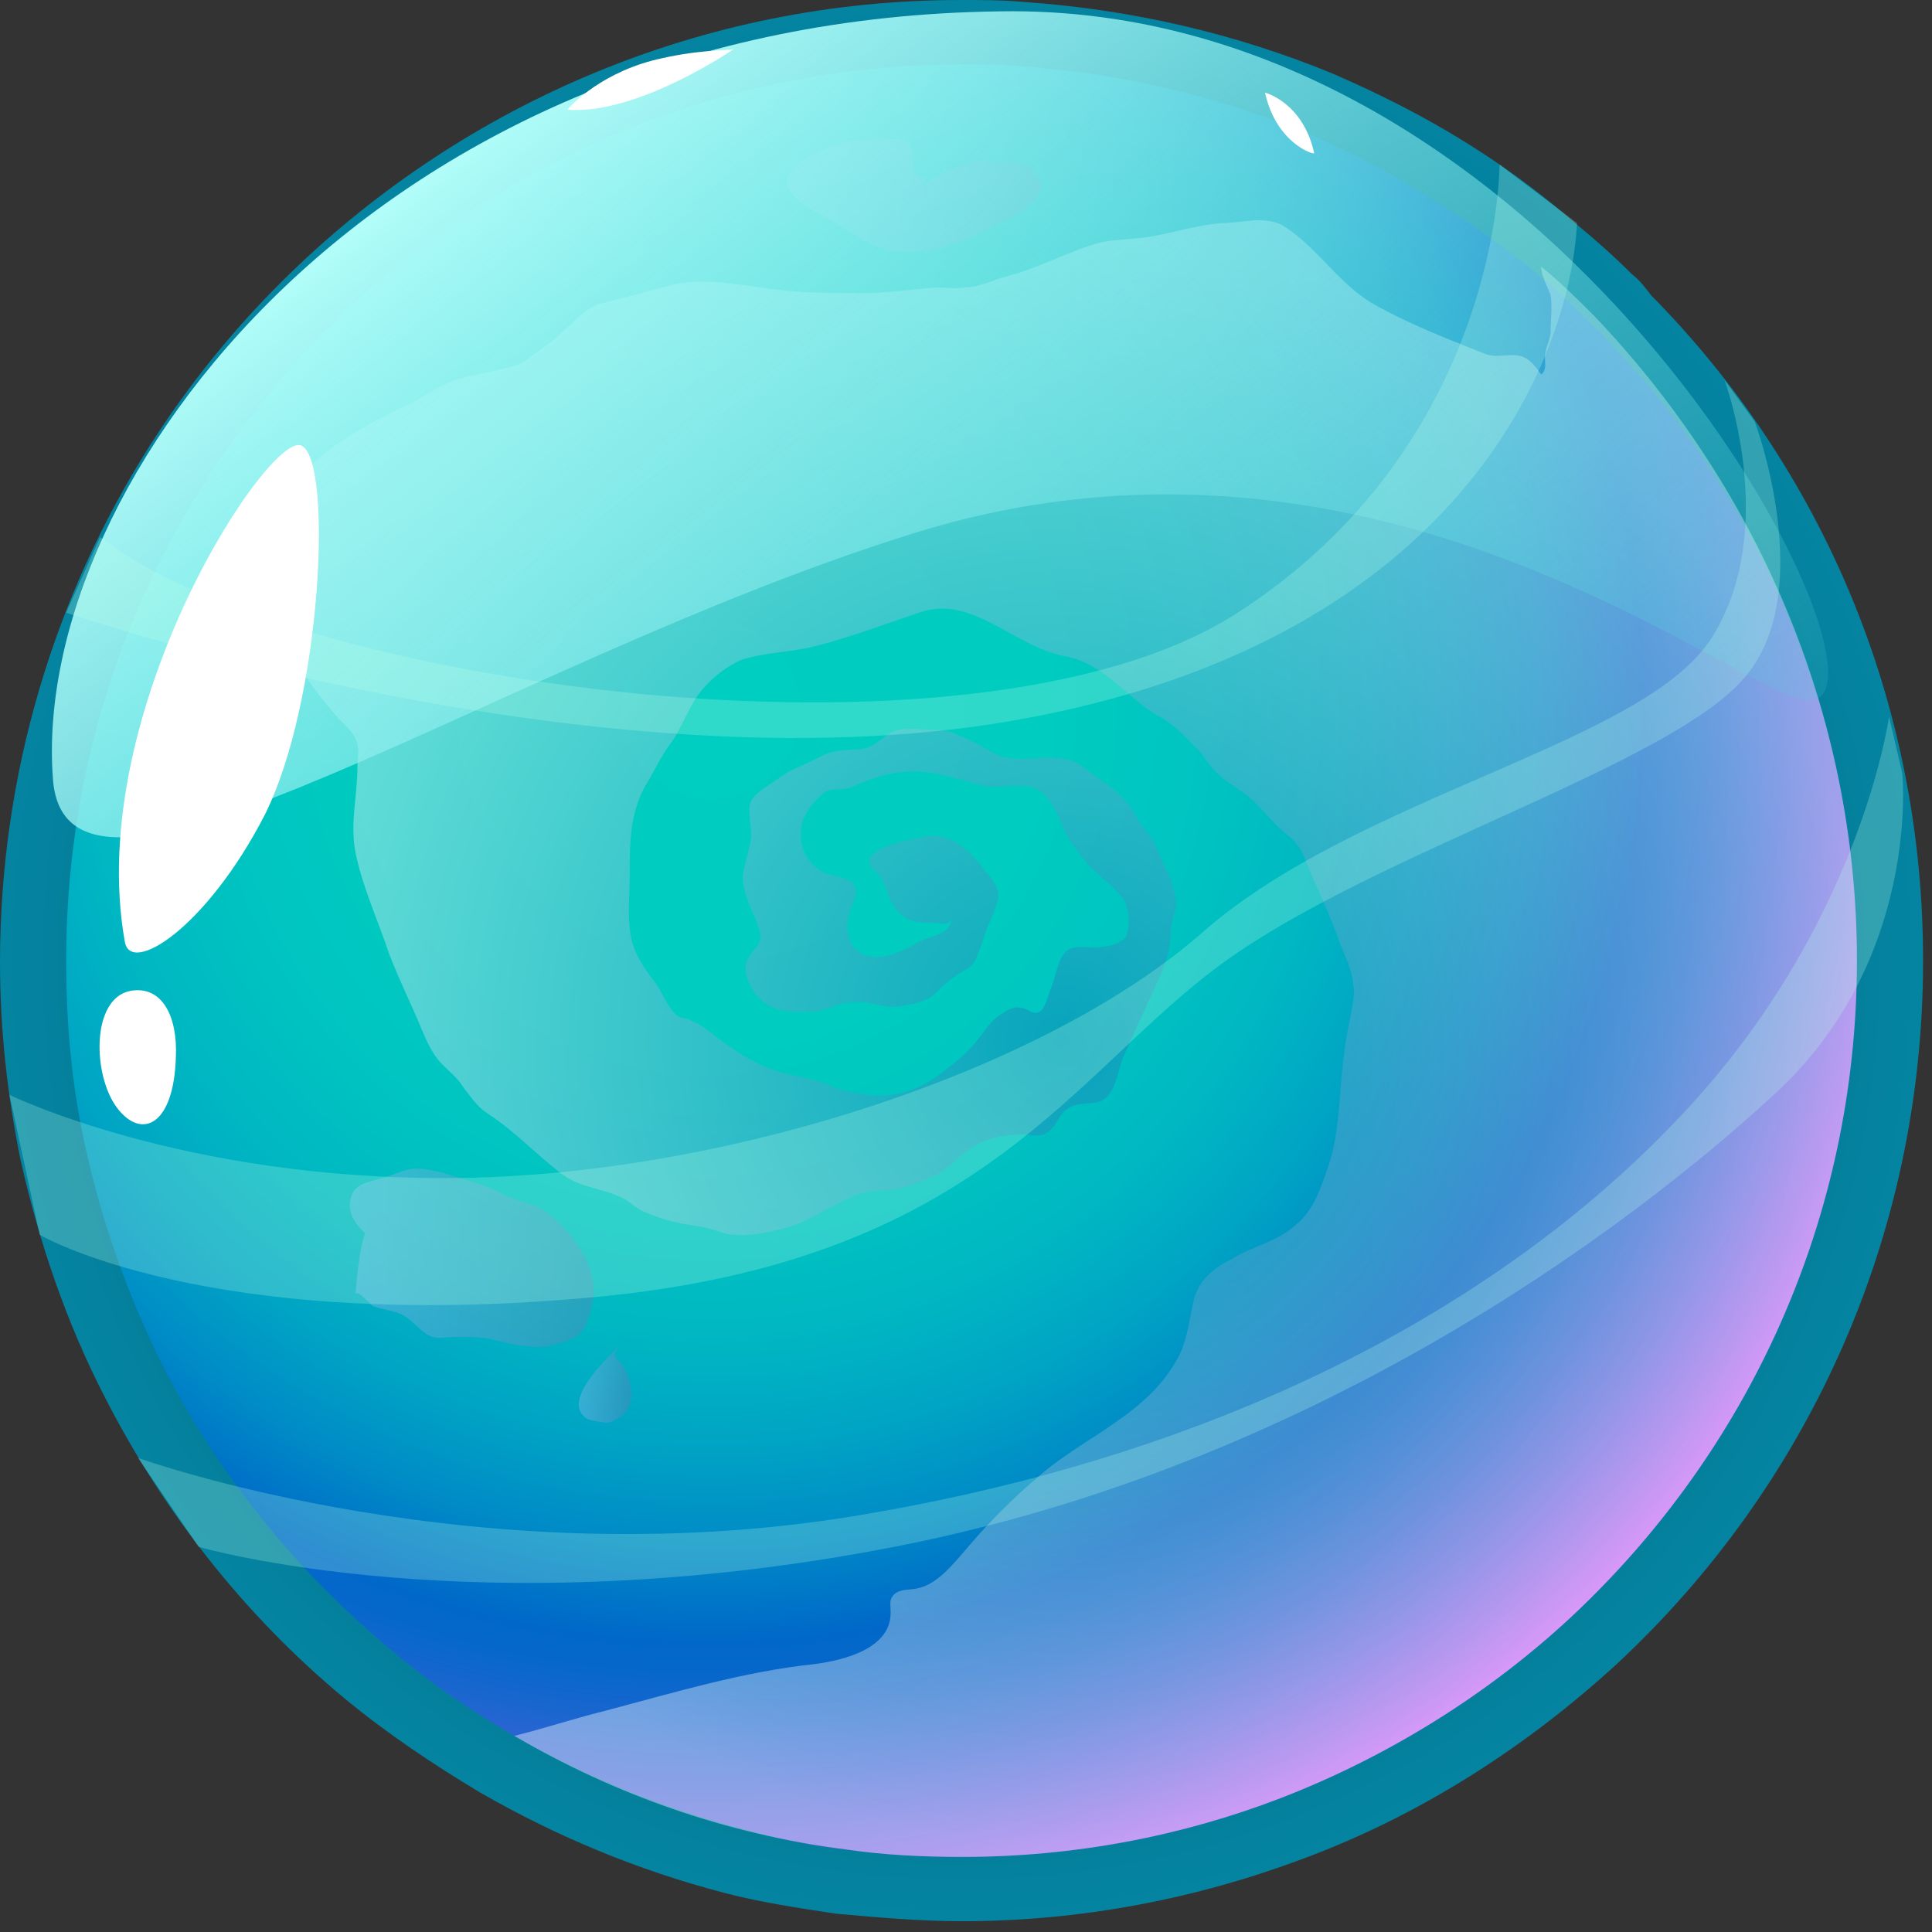 <svg width="86" height="86" viewBox="0 0 86 86" fill="none" xmlns="http://www.w3.org/2000/svg">
<rect x="0" y="0" width="86" height="86" fill="#333333" stroke="none"/>
<path opacity="0.92" fill-rule="evenodd" clip-rule="evenodd" d="M85.603 42.76C85.603 55.133 80.385 66.244 71.967 74.072C67.927 77.775 63.214 80.805 57.995 82.742C53.281 84.509 48.147 85.519 42.844 85.519C40.908 85.519 39.056 85.351 37.204 85.183C35.521 84.93 33.837 84.677 32.238 84.257C28.366 83.247 24.747 81.731 21.38 79.796C19.276 78.533 17.255 77.186 15.319 75.587C10.858 71.883 7.239 67.254 4.629 62.119C2.946 58.837 1.768 55.386 0.926 51.682C0.337 48.82 0 45.874 0 42.844C0 34.426 2.441 26.514 6.65 19.865C8.417 17.087 10.522 14.478 12.963 12.121C20.706 4.629 31.228 0 42.76 0C43.685 0 44.611 -7.70747e-06 45.537 0.084C50.419 0.421 55.049 1.515 59.342 3.283C60.099 3.619 60.857 3.956 61.53 4.293C64.644 5.808 67.506 7.66 70.116 9.932C71.041 10.69 71.883 11.447 72.641 12.205C72.978 12.457 73.23 12.794 73.483 13.131C81.058 20.791 85.603 31.228 85.603 42.76Z" fill="url(#paint0_radial_6_495)"/>
<path fill-rule="evenodd" clip-rule="evenodd" d="M82.657 42.76C82.657 54.291 77.775 64.644 69.947 71.967C66.244 75.418 61.783 78.196 56.985 80.048C52.608 81.731 47.81 82.657 42.844 82.657C41.076 82.657 39.309 82.573 37.625 82.321C36.026 82.152 34.511 81.816 32.996 81.395C29.376 80.469 26.009 79.038 22.895 77.27C20.875 76.092 19.023 74.829 17.255 73.314C13.131 69.863 9.68 65.57 7.239 60.773C5.724 57.742 4.545 54.459 3.788 51.008C3.199 48.315 2.946 45.621 2.946 42.76C2.946 34.847 5.219 27.524 9.175 21.38C10.858 18.77 12.794 16.329 15.067 14.141C22.221 7.155 32.07 2.862 42.844 2.862C43.685 2.862 44.611 2.862 45.453 2.946C49.998 3.283 54.291 4.293 58.247 5.976C58.921 6.229 59.594 6.565 60.267 6.902C63.129 8.333 65.823 10.101 68.348 12.121C69.19 12.794 69.947 13.552 70.705 14.309C70.957 14.562 71.294 14.814 71.547 15.151C78.449 22.306 82.657 32.07 82.657 42.76Z" fill="url(#paint1_radial_6_495)"/>
<path opacity="0.4" fill-rule="evenodd" clip-rule="evenodd" d="M82.658 42.759C82.658 54.291 77.776 64.644 69.948 71.967C66.244 75.418 61.783 78.196 56.985 80.048C52.608 81.731 47.81 82.657 42.844 82.657C41.076 82.657 39.309 82.573 37.625 82.32C32.322 81.647 27.356 79.879 22.895 77.27C24.242 76.933 25.505 76.513 26.851 76.176C30.05 75.334 33.08 74.408 36.279 74.072C37.541 73.903 39.645 73.398 39.645 71.799C39.645 71.378 39.561 71.21 39.814 70.957C40.151 70.705 40.487 70.789 40.824 70.705C41.75 70.536 42.507 69.526 43.097 68.853C44.023 67.759 45.117 66.664 46.211 65.739C48.315 63.887 51.177 62.961 52.524 60.267C52.861 59.51 52.945 58.752 53.113 57.995C53.281 57.069 53.955 56.48 54.797 56.059C55.722 55.469 56.817 55.301 57.658 54.544C58.5 53.87 58.837 52.776 59.173 51.766C59.678 50.167 59.594 48.483 59.847 46.8C59.931 45.958 60.184 45.116 60.268 44.275C60.268 43.433 60.015 42.844 59.678 42.086C59.258 40.824 58.584 39.477 58.079 38.214C57.911 37.709 57.574 37.372 57.153 37.036C56.564 36.531 56.143 35.941 55.554 35.437C55.133 35.1 54.628 34.847 54.291 34.511C53.955 34.258 53.702 33.837 53.45 33.501C52.945 32.995 52.44 32.406 51.766 31.985C50.167 31.144 49.241 29.544 47.389 29.208C45.117 28.787 43.265 26.43 40.908 27.272C39.393 27.777 37.878 28.366 36.194 28.787C35.184 29.039 34.006 29.039 32.996 29.376C32.407 29.628 31.733 30.134 31.312 30.639C30.639 31.396 30.387 32.406 29.797 33.164C29.376 33.753 29.124 34.342 28.703 35.016C28.03 36.278 28.03 37.541 28.03 38.972C28.03 39.729 27.945 40.571 28.03 41.328C28.114 42.254 28.535 42.928 29.124 43.685C29.461 44.106 29.713 44.864 30.134 45.2C30.387 45.369 30.555 45.285 30.807 45.453C31.228 45.621 31.397 45.79 31.733 46.042C32.743 46.8 33.838 47.557 35.1 47.81C35.774 47.978 36.363 48.062 36.952 48.315C37.457 48.567 38.046 48.651 38.635 48.736C39.982 48.904 41.161 48.399 42.171 47.557C42.844 47.052 43.265 46.631 43.77 45.958C44.023 45.621 44.191 45.369 44.612 45.116C44.864 44.948 45.117 44.78 45.453 44.864C45.706 44.864 45.958 45.2 46.295 45.032C46.548 44.864 46.716 44.106 46.8 43.938C46.968 43.517 47.053 43.012 47.221 42.675C47.558 42.002 48.063 42.17 48.736 42.17C49.157 42.17 49.746 42.086 50.083 41.749C50.335 41.328 50.251 40.571 50.083 40.15C49.746 39.561 48.989 39.056 48.568 38.635C48.231 38.298 47.979 37.877 47.642 37.457C47.137 36.699 46.884 35.184 45.79 35.016C45.369 34.931 44.78 35.016 44.359 35.016C43.854 35.016 43.517 34.931 43.012 34.763C42.255 34.595 41.581 34.342 40.74 34.342C39.73 34.342 38.888 34.595 37.962 35.016C37.541 35.184 37.289 35.1 36.868 35.184C36.447 35.352 35.774 36.194 35.689 36.699C35.521 37.625 35.858 38.467 36.784 38.888C37.036 38.972 37.709 39.056 37.962 39.308C38.215 39.645 38.046 40.066 37.878 40.403C37.541 41.328 37.709 42.423 38.804 42.591C39.561 42.675 40.319 42.254 40.908 41.918C41.413 41.665 42.339 41.581 42.339 40.908C42.255 41.244 41.75 41.076 41.497 41.076C40.908 41.076 40.571 41.076 40.151 40.739C39.73 40.403 39.645 40.066 39.477 39.645C39.393 39.477 39.309 39.14 39.141 38.972C39.056 38.803 38.72 38.635 38.72 38.467C38.383 37.709 40.908 37.288 41.329 37.204C42.339 37.12 43.097 37.793 43.686 38.551C43.938 38.888 44.443 39.392 44.443 39.813C44.443 40.234 44.107 40.908 43.938 41.328C43.77 41.749 43.686 42.086 43.517 42.507C43.349 43.012 43.097 43.096 42.676 43.349C42.255 43.601 41.918 43.938 41.581 44.275C41.161 44.611 40.656 44.695 40.151 44.78C39.393 44.948 38.72 44.527 37.962 44.611C37.289 44.611 36.784 45.032 36.194 45.032C34.848 45.116 33.753 44.948 33.248 43.517C33.08 42.928 33.248 42.675 33.585 42.254C34.006 41.834 33.838 41.497 33.669 40.992C33.417 40.403 33.164 39.898 33.08 39.308C32.996 38.719 33.333 38.046 33.417 37.372C33.501 36.867 33.248 36.11 33.417 35.689C33.585 35.268 34.427 34.847 34.848 34.511C35.353 34.174 35.942 34.005 36.531 33.669C37.205 33.332 37.709 33.416 38.383 33.332C38.972 33.248 39.225 32.827 39.73 32.575C40.319 32.322 41.076 32.49 41.666 32.49C42.339 32.49 42.676 32.743 43.265 32.995C43.854 33.248 44.275 33.669 44.948 33.753C45.706 33.837 46.464 33.669 47.221 33.753C47.979 33.837 48.231 34.174 48.82 34.595C49.41 35.016 49.83 35.268 50.335 35.941C50.588 36.278 50.672 36.615 50.925 36.867C51.177 37.204 51.346 37.372 51.514 37.793C51.682 38.298 52.019 38.803 52.187 39.392C52.271 39.729 52.355 39.982 52.355 40.318C52.271 40.739 52.103 41.16 52.103 41.581C52.103 42.591 51.682 43.349 51.261 44.275C50.84 45.2 50.42 46.126 49.999 47.052C49.746 47.641 49.662 48.904 48.82 49.072C48.399 49.157 47.979 49.072 47.558 49.325C47.137 49.577 47.053 50.082 46.716 50.335C46.379 50.672 45.958 50.503 45.538 50.503C44.864 50.503 44.275 50.587 43.686 50.84C42.928 51.177 42.423 51.85 41.75 52.271C41.161 52.523 40.487 52.86 39.814 52.944C39.309 53.029 38.888 52.944 38.383 53.113C37.289 53.449 36.447 54.123 35.353 54.544C34.511 54.796 33.501 55.049 32.659 54.964C32.322 54.964 31.986 54.796 31.649 54.712C31.144 54.544 30.555 54.544 29.966 54.375C29.545 54.291 29.124 54.123 28.703 53.954C28.282 53.786 28.03 53.449 27.609 53.281C26.683 52.86 25.757 52.86 24.915 52.187C23.821 51.345 22.895 50.335 21.717 49.577C21.212 49.241 20.959 48.82 20.622 48.399C20.37 47.978 20.033 47.726 19.697 47.389C19.192 46.884 18.939 46.211 18.686 45.621C18.266 44.611 17.761 43.601 17.34 42.507C16.835 40.992 16.161 39.561 15.825 37.962C15.572 36.615 15.909 35.437 15.909 34.174C15.909 33.837 15.993 33.501 15.909 33.164C15.825 32.659 15.404 32.322 15.067 31.985C14.057 30.807 13.131 29.628 12.542 28.113C11.953 26.598 11.7 24.747 12.121 23.147C12.542 21.716 13.468 20.959 14.646 20.033C15.741 19.191 17.087 18.518 18.35 17.929C18.939 17.592 19.444 17.255 20.033 17.003C20.622 16.75 21.38 16.666 22.053 16.498C22.643 16.329 23.064 16.329 23.569 15.908C24.074 15.572 24.663 15.151 25.084 14.73C25.673 14.225 26.094 13.636 26.935 13.467C27.945 13.215 29.124 12.878 30.134 12.626C31.481 12.373 33.08 12.71 34.427 12.878C35.774 13.047 37.036 13.047 38.383 13.047C39.477 13.047 40.571 12.878 41.666 12.794C42.087 12.794 42.507 12.878 42.928 12.794C43.602 12.794 44.191 12.457 44.864 12.289C46.127 11.952 47.221 11.363 48.484 10.942C49.41 10.606 50.335 10.69 51.261 10.521C52.271 10.353 53.281 10.016 54.376 9.932C55.302 9.932 56.227 9.595 57.069 10.016C58.584 10.942 59.51 12.541 61.025 13.467C62.625 14.393 64.392 15.067 66.076 15.74C66.665 15.993 67.338 15.656 67.843 15.908C68.096 15.993 68.433 16.413 68.601 16.666C68.853 16.498 68.769 16.161 68.769 15.908C68.769 15.488 69.022 15.151 69.022 14.73C69.022 14.225 69.106 13.636 69.022 13.131C68.938 12.878 68.601 12.289 68.601 11.868C69.442 12.541 70.2 13.299 70.958 14.057C78.112 21.548 82.658 31.649 82.658 42.759Z" fill="url(#paint2_radial_6_495)"/>
<path opacity="0.3" fill-rule="evenodd" clip-rule="evenodd" d="M16.245 54.88C15.993 55.722 15.909 56.648 15.824 57.574C16.077 57.49 16.413 58.079 16.666 58.163C17.171 58.331 17.592 58.331 18.013 58.584C18.434 58.837 18.855 59.426 19.275 59.51C19.528 59.594 19.949 59.51 20.285 59.51C20.959 59.51 21.548 59.51 22.137 59.678C22.811 59.847 23.652 60.015 24.326 59.931C24.747 59.847 25.504 59.678 25.841 59.342C26.177 59.005 26.346 58.163 26.43 57.658C26.514 56.227 25.42 54.796 24.326 53.955C23.736 53.534 23.147 53.534 22.474 53.197C21.716 52.776 21.043 52.608 20.201 52.355C19.696 52.187 19.023 52.019 18.518 52.019C18.013 52.019 17.424 52.355 17.003 52.439C16.498 52.608 16.077 52.608 15.74 53.029C15.403 53.618 15.572 54.291 16.245 54.88Z" fill="url(#paint3_linear_6_495)"/>
<path opacity="0.3" fill-rule="evenodd" clip-rule="evenodd" d="M27.524 59.931C27.272 60.267 24.915 62.288 26.093 63.129C26.177 63.213 26.683 63.298 26.767 63.298C27.103 63.382 27.188 63.298 27.524 63.129C28.113 62.792 28.198 62.203 28.029 61.53C28.029 61.362 27.861 61.025 27.777 60.857C27.693 60.604 27.44 60.604 27.356 60.267L27.524 59.931Z" fill="url(#paint4_linear_6_495)"/>
<path opacity="0.3" fill-rule="evenodd" clip-rule="evenodd" d="M41.076 8.249C41.497 7.996 42.844 7.239 43.601 7.155C43.854 7.155 44.191 7.239 44.443 7.239C45.032 7.239 45.537 7.155 45.958 7.576C46.295 7.912 46.463 8.249 46.211 8.67C45.874 9.259 45.032 9.68 44.443 9.932C43.181 10.69 41.497 11.363 39.982 11.195C38.804 11.111 37.709 10.185 36.615 9.596C35.858 9.175 34.427 8.417 35.352 7.491C36.11 6.734 37.288 6.313 38.383 6.229C38.888 6.229 40.066 6.06 40.403 6.313C40.824 6.65 40.403 7.996 41.245 7.912L41.076 8.249Z" fill="url(#paint5_linear_6_495)"/>
<path fill-rule="evenodd" clip-rule="evenodd" d="M2.357 34.679C2.946 42.844 21.969 29.629 40.403 23.821C62.035 16.919 78.449 31.985 80.806 31.144C84.594 29.881 69.19 0.084 44.527 0.505C16.75 0.842 1.347 21.548 2.357 34.679Z" fill="url(#paint6_linear_6_495)"/>
<path opacity="0.5" fill-rule="evenodd" clip-rule="evenodd" d="M0.421 48.736L1.768 54.965C1.768 54.965 9.175 59.342 26.43 57.743C43.685 56.143 47.726 47.726 54.46 42.844C61.193 37.962 74.24 34.09 77.607 30.218C80.974 26.43 78.112 18.771 78.112 18.771L76.765 16.919C76.765 16.919 79.206 23.484 76.26 28.282C73.398 33.08 60.52 35.353 53.534 41.497C46.547 47.642 32.322 52.355 20.117 52.44C8.165 52.524 0.421 48.736 0.421 48.736Z" fill="#BDFFE8" fill-opacity="0.5"/>
<path opacity="0.5" fill-rule="evenodd" clip-rule="evenodd" d="M6.145 64.897L8.838 68.853C8.838 68.853 21.212 72.472 39.814 68.853C58.416 65.234 72.473 54.712 78.954 48.736C85.519 42.76 84.678 34.426 84.678 34.426L84.088 31.901C84.088 31.901 82.91 40.571 75.671 48.736C68.432 56.901 56.312 64.308 38.888 67.338C21.548 70.452 6.145 64.897 6.145 64.897Z" fill="#BDFFE8" fill-opacity="0.5"/>
<path opacity="0.5" fill-rule="evenodd" clip-rule="evenodd" d="M2.946 27.272C2.946 27.272 27.272 35.605 46.042 31.901C64.813 28.282 69.863 16.161 70.2 9.932L66.749 7.323C66.749 7.323 66.833 19.78 54.965 27.356C43.096 34.847 12.626 30.386 4.461 23.905L2.946 27.272Z" fill="#BDFFE8" fill-opacity="0.5"/>
<path fill-rule="evenodd" clip-rule="evenodd" d="M5.556 41.918C5.808 43.433 9.175 41.329 11.784 36.278C14.31 31.228 14.815 20.706 13.468 19.865C12.205 18.855 3.704 31.565 5.556 41.918Z" fill="white"/>
<path fill-rule="evenodd" clip-rule="evenodd" d="M5.808 44.107C4.04 44.443 4.124 47.894 5.219 49.325C6.313 50.756 7.744 50.083 7.828 47.053C7.912 45.285 7.239 43.854 5.808 44.107Z" fill="white"/>
<path fill-rule="evenodd" clip-rule="evenodd" d="M56.311 4.125C56.311 4.125 57.995 4.545 58.5 6.818C58.5 6.902 56.816 6.397 56.311 4.125Z" fill="white"/>
<path fill-rule="evenodd" clip-rule="evenodd" d="M25.252 4.882C25.252 4.882 26.514 3.367 29.04 2.694C31.06 2.188 32.238 2.273 32.659 2.188C32.659 2.188 28.366 5.135 25.252 4.882Z" fill="white"/>
<defs>
<radialGradient id="paint0_radial_6_495" cx="0" cy="0" r="1" gradientUnits="userSpaceOnUse" gradientTransform="translate(42.805 42.772) scale(42.793 42.793)">
<stop stop-color="#004858"/>
<stop offset="1" stop-color="#008BAB"/>
</radialGradient>
<radialGradient id="paint1_radial_6_495" cx="0" cy="0" r="1" gradientUnits="userSpaceOnUse" gradientTransform="translate(31.504 31.459) scale(58.494 58.494)">
<stop offset="0.006" stop-color="#00CEC0"/>
<stop offset="0.258" stop-color="#00CCC0"/>
<stop offset="0.383" stop-color="#00C4C1"/>
<stop offset="0.481" stop-color="#00B7C2"/>
<stop offset="0.565" stop-color="#00A4C4"/>
<stop offset="0.639" stop-color="#008CC6"/>
<stop offset="0.705" stop-color="#006EC8"/>
<stop offset="0.718" stop-color="#0068C9"/>
<stop offset="0.744" stop-color="#0767CB"/>
<stop offset="0.781" stop-color="#1A66CF"/>
<stop offset="0.826" stop-color="#3A63D6"/>
<stop offset="0.876" stop-color="#6660E0"/>
<stop offset="0.93" stop-color="#9E5BEC"/>
<stop offset="0.988" stop-color="#E255FC"/>
<stop offset="1" stop-color="#F154FF"/>
</radialGradient>
<radialGradient id="paint2_radial_6_495" cx="0" cy="0" r="1" gradientUnits="userSpaceOnUse" gradientTransform="translate(47.243 46.337) scale(35.878 35.878)">
<stop stop-color="#1372B3"/>
<stop offset="1" stop-color="white"/>
</radialGradient>
<linearGradient id="paint3_linear_6_495" x1="15.594" y1="56.016" x2="26.443" y2="56.016" gradientUnits="userSpaceOnUse">
<stop stop-color="#B8C2FF"/>
<stop offset="1" stop-color="#7D72B3"/>
</linearGradient>
<linearGradient id="paint4_linear_6_495" x1="25.726" y1="61.642" x2="27.961" y2="61.642" gradientUnits="userSpaceOnUse">
<stop stop-color="#B8C2FF"/>
<stop offset="1" stop-color="#7D72B3"/>
</linearGradient>
<linearGradient id="paint5_linear_6_495" x1="35.121" y1="8.786" x2="46.355" y2="8.786" gradientUnits="userSpaceOnUse">
<stop stop-color="#B8C2FF"/>
<stop offset="1" stop-color="#7D72B3"/>
</linearGradient>
<linearGradient id="paint6_linear_6_495" x1="18.266" y1="6.758" x2="60.183" y2="60.52" gradientUnits="userSpaceOnUse">
<stop offset="0.017" stop-color="#B1FDF9"/>
<stop offset="1" stop-color="#37C7D1" stop-opacity="0"/>
</linearGradient>
</defs>
</svg>
